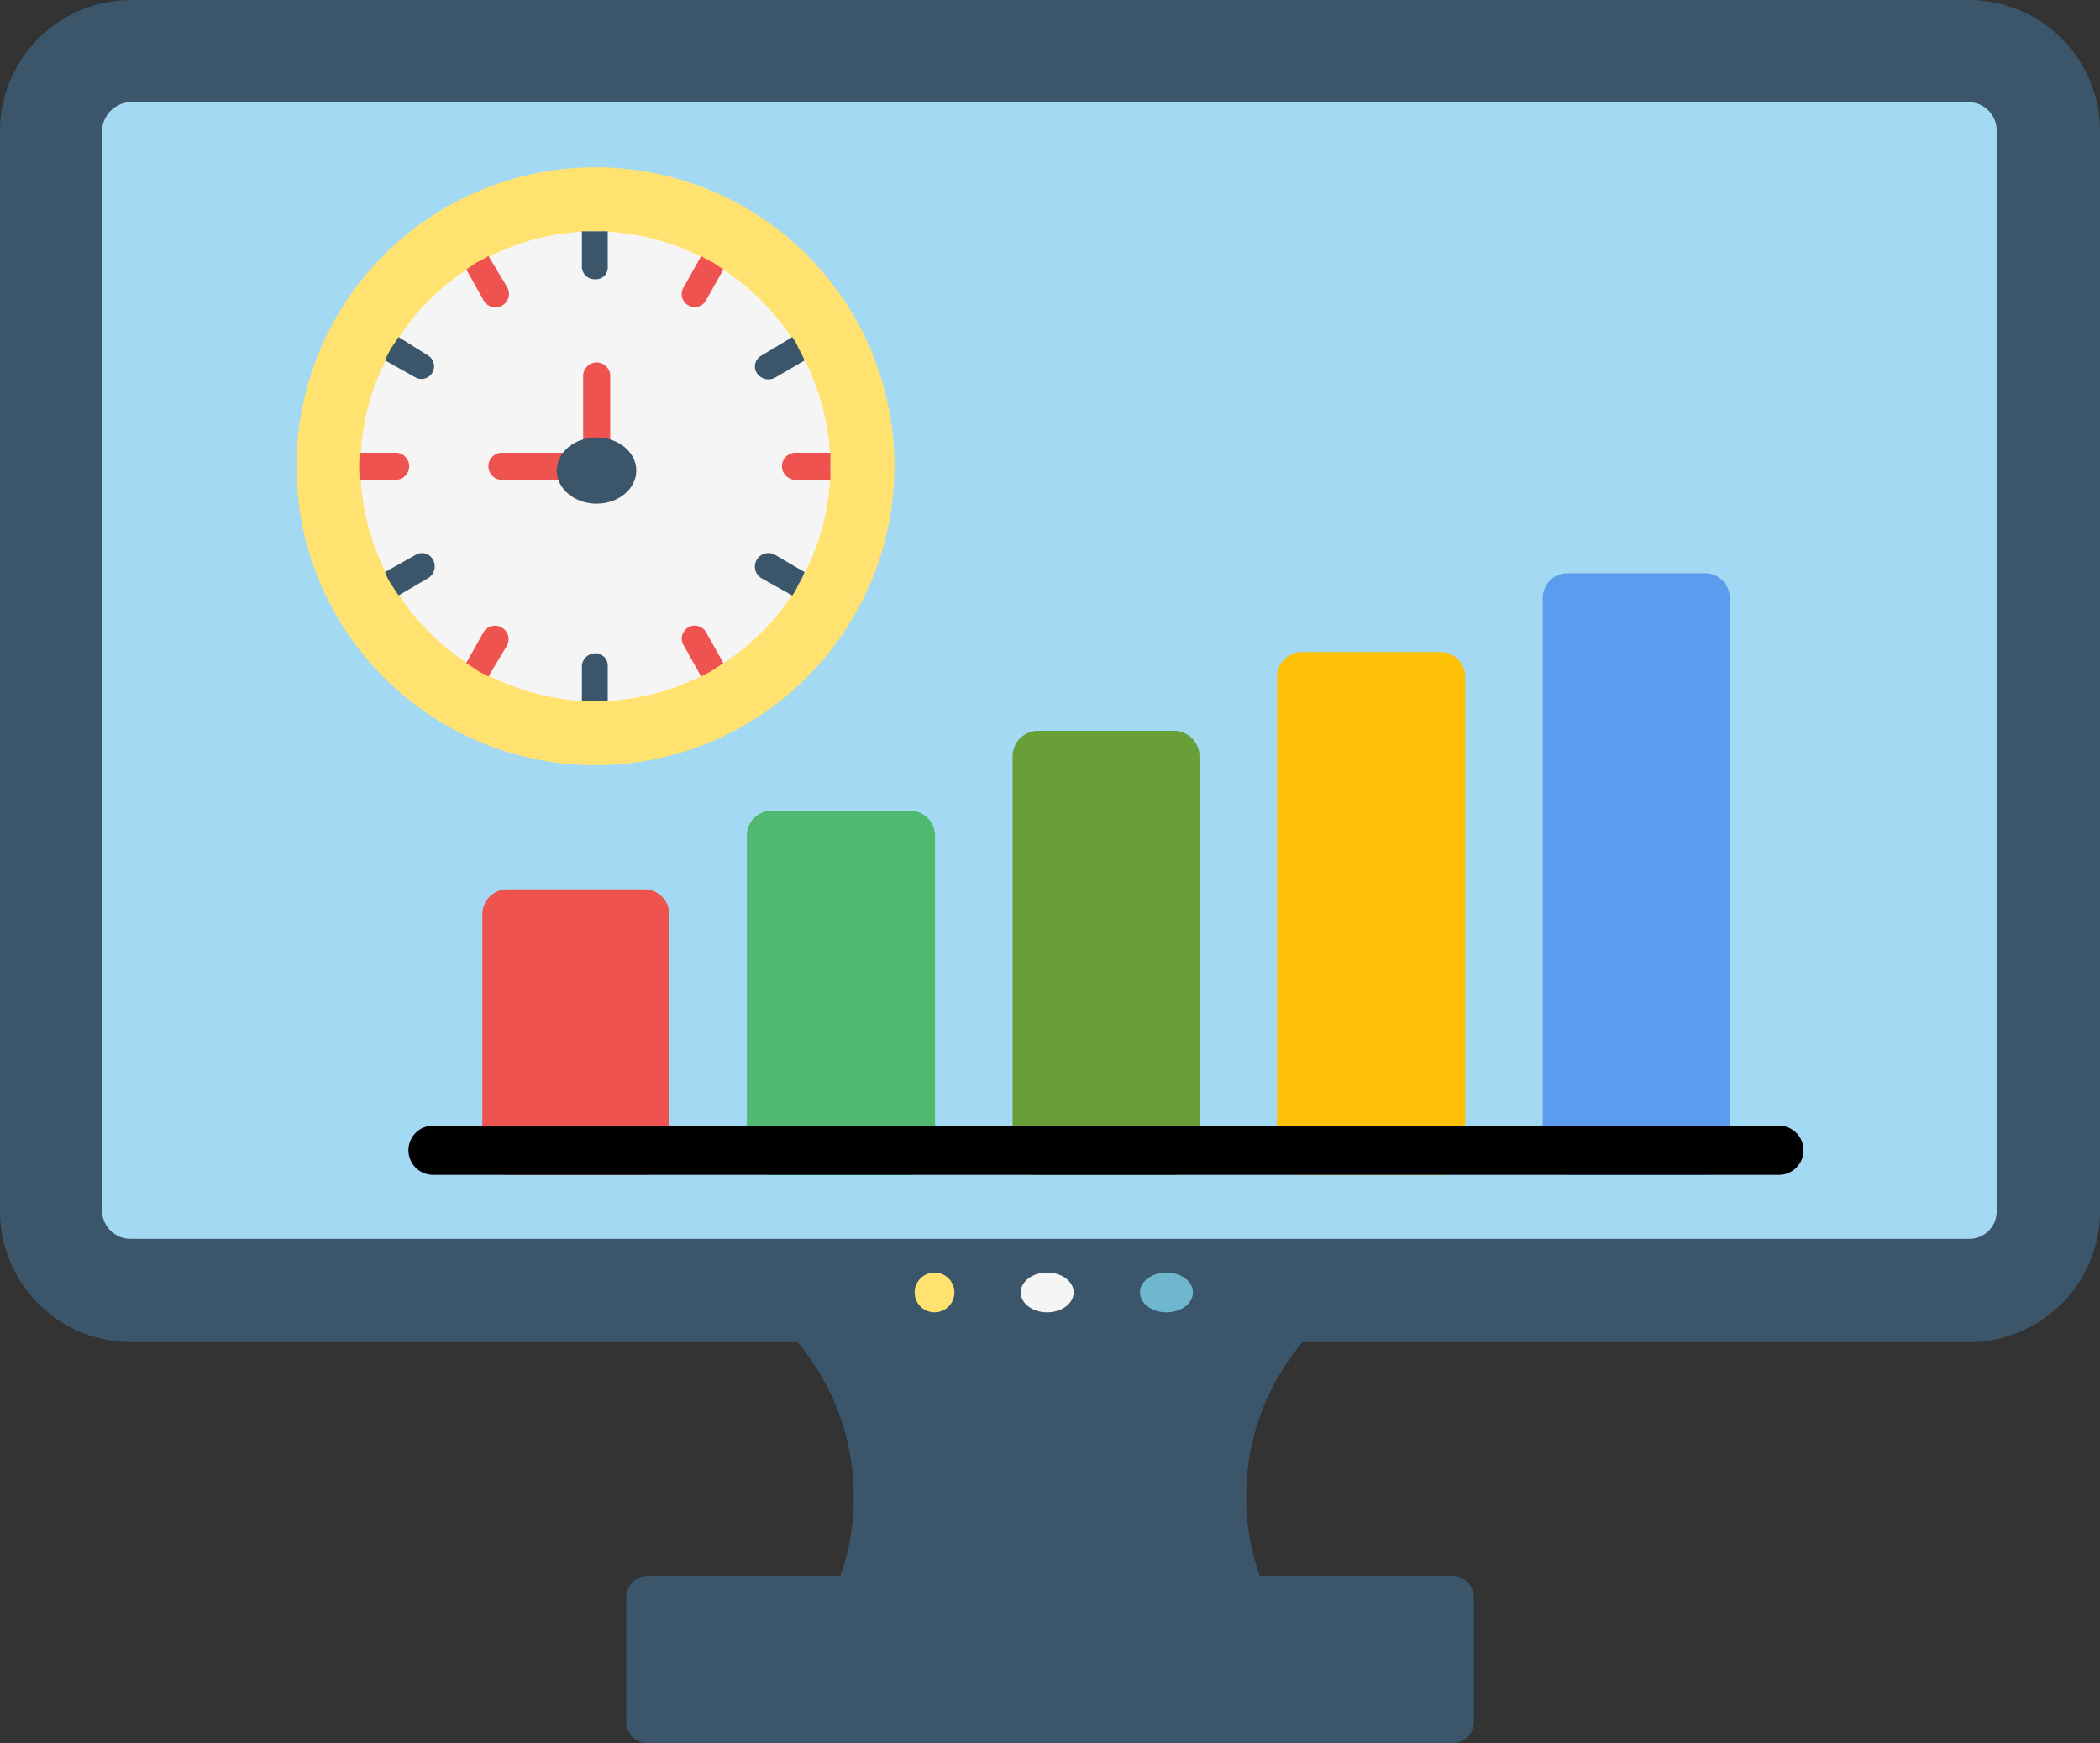 <svg xmlns="http://www.w3.org/2000/svg" width="52.999" height="43.995" viewBox="0 0 52.999 43.995">
  <rect x="0" y="0" width="52.999" height="43.995" fill="#333333" stroke="none"/>
  <g id="Realtime" transform="translate(0 -145)">
    <path id="Path_7703" data-name="Path 7703" d="M636.546,1148.938a.712.712,0,0,1-.435-.124.729.729,0,0,1-.155-.993,5.9,5.9,0,0,0,1.118-3.508,6.022,6.022,0,0,0-1.615-4.1.7.7,0,0,1,.994-.994c1.211-.993,5.433-3.633,11.115.031v-.031a.714.714,0,0,1,1.025.994,6.035,6.035,0,0,0-.5,7.607.736.736,0,0,1-.186.993.624.624,0,0,1-.4.124.664.664,0,0,1-.559-.28l-.186-.279a57.093,57.093,0,0,1-7.017.745,12.939,12.939,0,0,1-2.919-.248A.91.91,0,0,1,636.546,1148.938Z" transform="translate(-615.527 -961.558)" fill="#3b566a"/>
    <path id="Path_7704" data-name="Path 7704" d="M49.708,178.873H3.291A3.313,3.313,0,0,1,0,175.582V148.291A3.313,3.313,0,0,1,3.291,145H49.708A3.313,3.313,0,0,1,53,148.291v27.291A3.313,3.313,0,0,1,49.708,178.873Z" fill="#3b566a"/>
    <path id="Path_7705" data-name="Path 7705" d="M130.131,256.688a.689.689,0,0,0,.683-.683V228.714a.717.717,0,0,0-.683-.714H83.714a.744.744,0,0,0-.714.714v27.291a.717.717,0,0,0,.714.683Z" transform="translate(-80.423 -80.423)" fill="#a4d9f4"/>
    <path id="Path_7706" data-name="Path 7706" d="M529.864,1430.223H509.528a.544.544,0,0,1-.528-.528v-3.167a.544.544,0,0,1,.528-.528h20.337a.544.544,0,0,1,.528.528v3.167A.544.544,0,0,1,529.864,1430.223Z" transform="translate(-493.197 -1241.227)" fill="#3b566a"/>
    <circle id="Ellipse_2245" data-name="Ellipse 2245" cx="0.502" cy="0.502" r="0.502" transform="translate(23.083 177.116)" fill="#ffe270"/>
    <ellipse id="Ellipse_2246" data-name="Ellipse 2246" cx="0.669" cy="0.502" rx="0.669" ry="0.502" transform="translate(25.759 177.116)" fill="#f5f5f5"/>
    <ellipse id="Ellipse_2247" data-name="Ellipse 2247" cx="0.669" cy="0.502" rx="0.669" ry="0.502" transform="translate(28.77 177.116)" fill="#6fb7ce"/>
    <path id="Path_7707" data-name="Path 7707" d="M396.1,875.2h-3.477a.623.623,0,0,1-.621-.621v-5.93a.63.63,0,0,1,.621-.652H396.1a.63.63,0,0,1,.621.652v5.93A.623.623,0,0,1,396.1,875.2Z" transform="translate(-379.829 -700.552)" fill="#ef5350"/>
    <path id="Path_7708" data-name="Path 7708" d="M611.1,813.19h-3.446a.63.63,0,0,1-.652-.621v-7.948a.63.63,0,0,1,.652-.621H611.1a.63.63,0,0,1,.652.621v7.948A.63.63,0,0,1,611.1,813.19Z" transform="translate(-588.154 -638.539)" fill="#4fba6f"/>
    <path id="Path_7709" data-name="Path 7709" d="M827.1,750.208h-3.477a.623.623,0,0,1-.621-.621v-9.935a.65.65,0,0,1,.621-.652H827.1a.65.65,0,0,1,.621.652v9.935A.623.623,0,0,1,827.1,750.208Z" transform="translate(-797.447 -575.557)" fill="#689f38"/>
    <path id="Path_7710" data-name="Path 7710" d="M1042.1,688.2h-3.446a.63.63,0,0,1-.652-.621V675.621a.63.63,0,0,1,.652-.621h3.446a.63.63,0,0,1,.652.621v11.954A.63.63,0,0,1,1042.1,688.2Z" transform="translate(-1005.772 -513.544)" fill="#ffc107"/>
    <path id="Path_7711" data-name="Path 7711" d="M1258.1,626.182h-3.478a.623.623,0,0,1-.621-.621v-13.94a.623.623,0,0,1,.621-.621h3.478a.623.623,0,0,1,.621.621v13.94A.623.623,0,0,1,1258.1,626.182Z" transform="translate(-1215.066 -451.532)" fill="#5c9cee"/>
    <path id="Path_7712" data-name="Path 7712" d="M366.587,1061.242H332.621a.621.621,0,1,1,0-1.242h33.967a.621.621,0,1,1,0,1.242Z" transform="translate(-321.692 -886.591)"/>
    <path id="Path_7713" data-name="Path 7713" d="M247.576,296.089a7.545,7.545,0,1,1,7.545-7.545A7.559,7.559,0,0,1,247.576,296.089Z" transform="translate(-232.548 -131.777)" fill="#ffe270"/>
    <path id="Path_7714" data-name="Path 7714" d="M297.961,333a5.93,5.93,0,1,0,5.93,5.93A5.956,5.956,0,0,0,297.961,333Z" transform="translate(-282.934 -182.163)" fill="#f5f5f5"/>
    <path id="Path_7715" data-name="Path 7715" d="M473.342,333H473v.9a.319.319,0,0,0,.342.31.293.293,0,0,0,.31-.31V333Z" transform="translate(-458.314 -182.163)" fill="#3b566a"/>
    <path id="Path_7716" data-name="Path 7716" d="M555.079,353.155A1.256,1.256,0,0,1,554.8,353l-.435.776a.328.328,0,1,0,.559.341l.435-.776Z" transform="translate(-537.102 -201.542)" fill="#ef5350"/>
    <path id="Path_7717" data-name="Path 7717" d="M614.69,419.279a1.263,1.263,0,0,0-.155-.279l-.776.466a.314.314,0,0,0-.124.435.351.351,0,0,0,.466.124l.745-.435A2.876,2.876,0,0,0,614.69,419.279Z" transform="translate(-594.54 -265.493)" fill="#3b566a"/>
    <path id="Path_7718" data-name="Path 7718" d="M636.242,513.341V513h-.9a.342.342,0,0,0,0,.683h.9Z" transform="translate(-615.284 -356.574)" fill="#ef5350"/>
    <path id="Path_7719" data-name="Path 7719" d="M614.69,595.379a1.45,1.45,0,0,0,.155-.31l-.745-.435a.341.341,0,0,0-.342.59l.776.435A1.261,1.261,0,0,0,614.69,595.379Z" transform="translate(-594.54 -435.631)" fill="#3b566a"/>
    <path id="Path_7720" data-name="Path 7720" d="M555.079,654.721l.279-.186-.435-.776a.328.328,0,1,0-.559.342l.435.776C554.893,654.814,554.986,654.783,555.079,654.721Z" transform="translate(-537.102 -492.8)" fill="#ef5350"/>
    <path id="Path_7721" data-name="Path 7721" d="M473.342,677.211h.31v-.9a.311.311,0,0,0-.31-.31.34.34,0,0,0-.342.31v.9Z" transform="translate(-458.314 -514.513)" fill="#3b566a"/>
    <path id="Path_7722" data-name="Path 7722" d="M379.279,654.721c.093.062.186.093.279.155l.466-.776a.341.341,0,0,0-.59-.342l-.435.776Z" transform="translate(-367.233 -492.8)" fill="#ef5350"/>
    <path id="Path_7723" data-name="Path 7723" d="M313.155,595.379l.186.279.745-.435a.35.35,0,0,0,.124-.466.314.314,0,0,0-.435-.124l-.776.435A1.447,1.447,0,0,0,313.155,595.379Z" transform="translate(-303.282 -435.631)" fill="#3b566a"/>
    <path id="Path_7724" data-name="Path 7724" d="M292,513.341a1.275,1.275,0,0,0,.031.342h.869a.342.342,0,1,0,0-.683h-.869A1.274,1.274,0,0,0,292,513.341Z" transform="translate(-282.934 -356.574)" fill="#ef5350"/>
    <path id="Path_7725" data-name="Path 7725" d="M313.155,419.279a2.862,2.862,0,0,0-.155.31l.776.435a.32.32,0,0,0,.31-.559l-.745-.466Z" transform="translate(-303.282 -265.493)" fill="#3b566a"/>
    <path id="Path_7726" data-name="Path 7726" d="M379.279,353.155l-.279.186.435.776a.341.341,0,1,0,.59-.341l-.466-.776A1.26,1.26,0,0,1,379.279,353.155Zm3.012,5.5a.345.345,0,0,0,.342-.342v-2.3a.342.342,0,0,0-.683,0v1.956h-2.08a.343.343,0,0,0,0,.683Z" transform="translate(-367.233 -201.542)" fill="#ef5350"/>
    <ellipse id="Ellipse_2248" data-name="Ellipse 2248" cx="1.004" cy="0.836" rx="1.004" ry="0.836" transform="translate(14.051 156.04)" fill="#3b566a"/>
  </g>
</svg>

